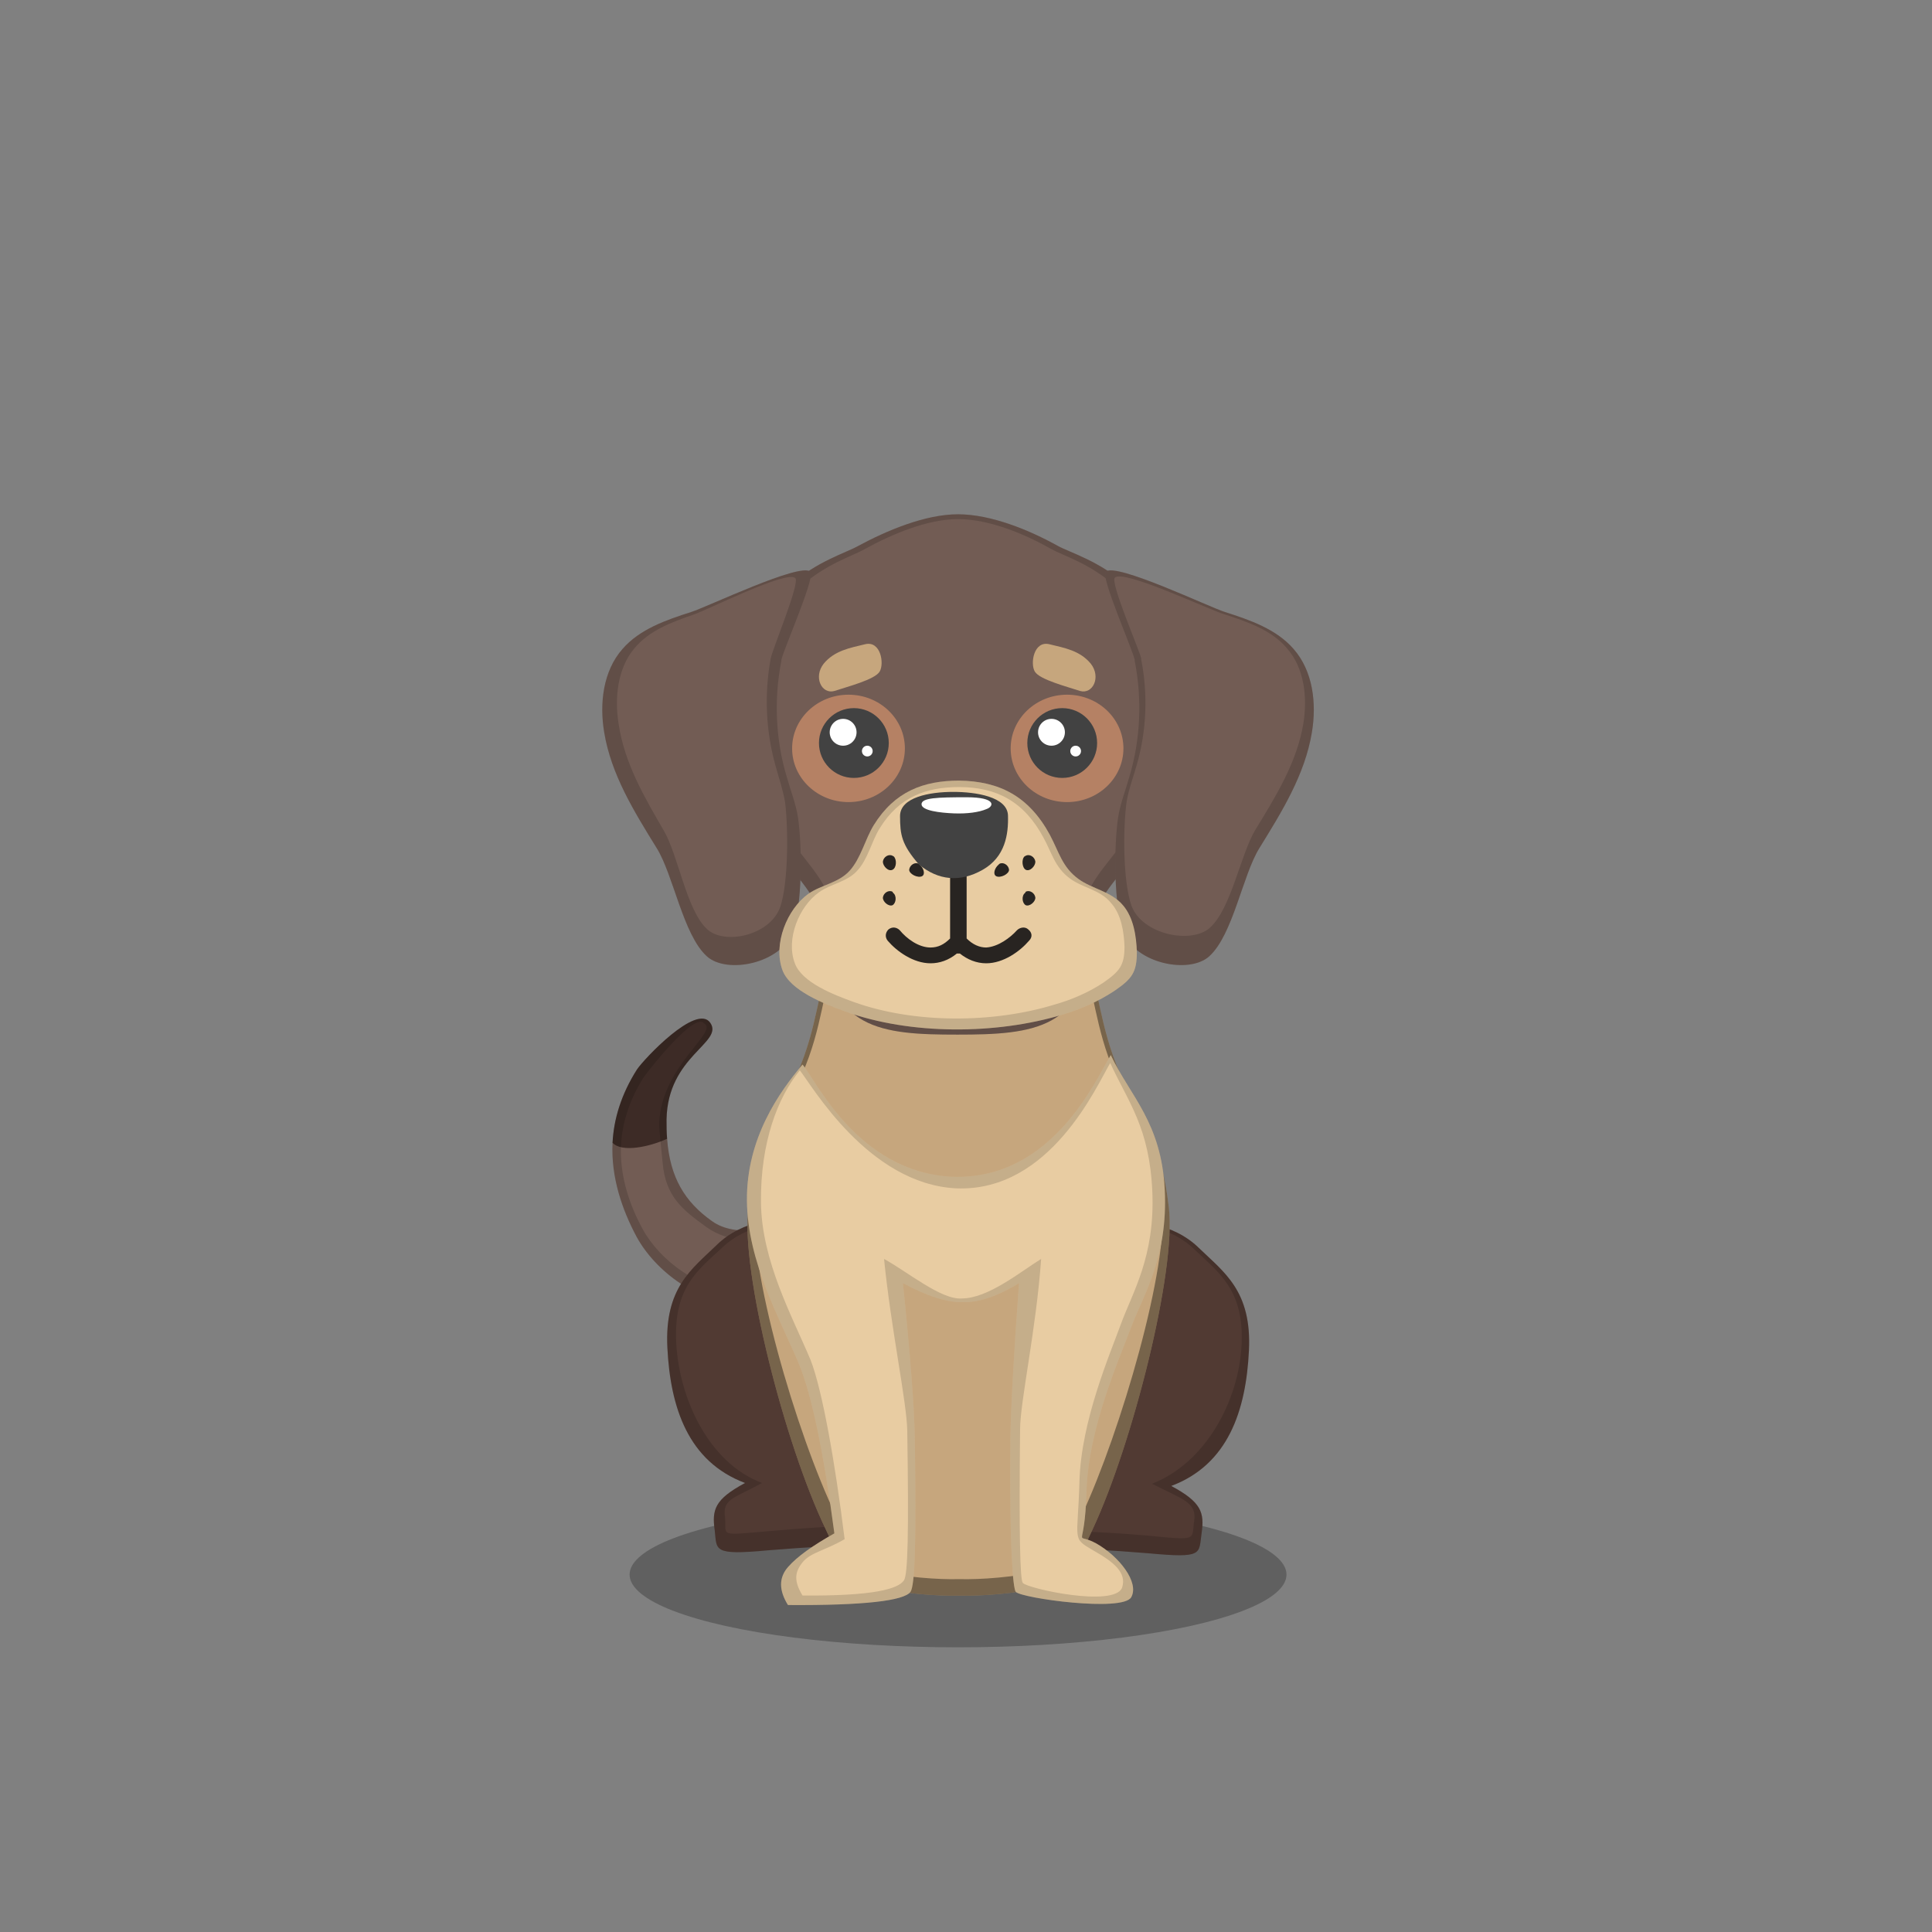 ﻿<?xml version="1.0" encoding="utf-8"?><!DOCTYPE svg PUBLIC "-//W3C//DTD SVG 1.1//EN" "http://www.w3.org/Graphics/SVG/1.1/DTD/svg11.dtd"><svg x="0" y="0" width="340px" height="340px" viewBox="0, 0, 340, 340" preserveAspectRatio="xMidYMid" font-size="0" id="a" enable-background="new 0 0 340 340" xmlns="http://www.w3.org/2000/svg" xmlns:xlink="http://www.w3.org/1999/xlink" xmlns:xml="http://www.w3.org/XML/1998/namespace" version="1.1"><rect x="0" y="0" width="340" height="340" fill="#808080" stroke="none"/><g id="b" fill="#000"><g id="c"><g transform="translate(0, 0) translate(0, 224)" id="d"><ellipse cx="168.6" cy="53.1" rx="57.8" ry="12.8" fill-opacity="0.25" id="e" /></g><g id="f"><g transform="translate(99.4, 72.2) translate(8, 107)" id="g"><path d="M17.9 35.7 C13.1 32.3 10.5 28 10 21.2 C9.9 20.1 0.7 17.8 0.4 21.9 C0.1 28 2.1 33.7 4.6 38.4 C7.9 44.5 15.6 50.4 23.9 50.4 L33.1 33.8 C29.3 37.3 22.1 38.7 17.9 35.7 z" id="h" fill="#725C54" /><path d="M0.4 21.9 C2 23.7 7 22.6 10 21.2 C9.9 20.1 9.9 19 9.9 17.8 C10.1 6.6 20 4.3 17.6 0.8 C15.2 -2.7 5.9 7.2 4.7 9 C1.9 13.4 0.6 17.8 0.4 21.9 z" id="i" fill="#3D2B26" /><path d="M0.4 21.9 C0.6 17.8 1.9 13.4 4.7 9 C5.9 7.2 15.2 -2.7 17.6 0.8 C20 4.3 10.1 6.6 9.9 17.8 C9.9 19 9.9 20.1 10 21.2 C10.5 28 13.1 32.3 17.9 35.7 C22.1 38.7 29.3 37.3 33.1 33.8 L23.9 50.4 C15.6 50.4 7.9 44.5 4.6 38.4 C2.1 33.7 0.1 28 0.4 21.9 z M5.8 10.5 C3.3 14.5 2.1 18.5 1.9 22.2 C1.6 27.7 3.4 32.9 5.7 37.1 C8.7 42.6 15.7 48 23.2 48 L30.2 36.8 C26.8 40 20.8 39.5 17 36.8 C12.7 33.7 9.7 31.4 9.2 25.3 C9.1 24.3 8.6 19.6 8.6 18.6 C8.9 8.4 19.2 2.4 16.5 0.9 C14.9 -1.2 6.9 8.9 5.8 10.5 z" opacity="0.15" id="j" /></g><g transform="translate(126.3, 272.7) scale(1.302) translate(-126.3, -272.7) translate(105.1, 75.9) translate(14, 151)" id="k"><path d="M21.4 0.7 C15.4 0.7 10.5 1.3 7.1 4.6 C3.7 7.9 0 10.4 0.4 18.5 C0.8 26.6 3.2 33.9 10.9 36.8 C6.8 39 6.4 40.4 6.8 43.2 C7.1 45.9 6.5 46.6 14 45.9 C19 45.5 23.5 45.2 27.5 45.2 C29.2 42.4 29.8 38.9 29.3 34.7 C30.6 32.1 35 17.8 32.3 12 C29.6 6.2 27.4 0.7 21.4 0.7 z" id="l" fill="#513A33" /><path d="M21.4 0.7 C27.4 0.7 29.6 6.2 32.3 12 C35 17.8 30.6 32.1 29.3 34.7 C29.8 38.9 29.2 42.4 27.5 45.2 C23.5 45.2 19 45.5 14 45.9 C6.5 46.6 7.1 45.9 6.8 43.2 C6.4 40.4 6.8 39 10.9 36.8 C3.2 33.9 0.8 26.6 0.4 18.5 C0 10.4 3.7 7.9 7.1 4.6 C10.5 1.3 15.4 0.7 21.4 0.7 z M21.1 1.4 C15.5 1.4 11 1.9 7.8 5 C4.6 8 1.2 10.3 1.6 17.9 C2 25.4 6 34.1 13.2 36.8 C9.4 38.9 7.8 38.9 8.2 41.5 C8.4 44 7.2 43.9 14.2 43.3 C18.8 42.9 23 42.6 26.7 42.6 C28.3 40 28.9 36.8 28.4 32.9 C29.6 30.5 33.7 17.2 31.2 11.8 C28.7 6.5 26.6 1.4 21.1 1.4 z" opacity="0.15" id="m" /></g><g transform="translate(211.2, 272.7) scale(1.302) translate(-211.2, -272.7) translate(103.8, 76.3) translate(98, 175.5) scale(-1, 1) translate(-98, -175.5) translate(81, 151)" id="n"><path d="M22.1 0.7 C16.1 0.7 11.2 1.3 7.8 4.6 C4.4 7.9 0.6 10.4 1 18.5 C1.4 26.6 3.8 33.9 11.5 36.8 C7.4 39 7 40.4 7.4 43.2 C7.8 46 7.1 46.6 14.6 45.9 C19.6 45.5 24.1 45.2 28.1 45.2 C29.8 42.4 30.4 38.9 29.9 34.7 C31.2 32.1 35.6 17.8 32.9 12 C30.2 6.2 28 0.7 22.1 0.7 z" id="o" fill="#513A33" /><path d="M22.1 0.7 C28 0.7 30.2 6.2 32.9 12 C35.6 17.8 31.2 32.1 29.9 34.7 C30.4 38.9 29.8 42.4 28.1 45.2 C24.1 45.2 19.6 45.5 14.6 45.9 C7.1 46.6 7.8 46 7.4 43.2 C7 40.4 7.4 39 11.5 36.8 C3.8 33.9 1.4 26.6 1 18.5 C0.6 10.4 4.4 7.9 7.8 4.6 C11.2 1.3 16.1 0.7 22.1 0.7 z M21.8 1.1 C16.2 1.1 11.6 1.7 8.4 4.8 C5.2 7.9 1.6 10.2 2 17.8 C2.4 25.4 6.9 33.7 14.1 36.5 C10.3 38.5 8 38.9 8.4 41.5 C8.8 44.1 7.7 44.2 14.8 43.5 C19.5 43.1 23.7 42.9 27.4 42.9 C29 40.2 29.6 36.9 29.1 33 C30.3 30.6 34.5 17.1 31.9 11.7 C29.4 6.3 27.3 1.1 21.8 1.1 z" opacity="0.15" id="p" /></g><g transform="translate(106.1, 86.7) translate(20, 72)" id="q"><path d="M79.6 53.8 C78.1 41.2 74.8 38.7 71 30.2 C67.4 22 67.2 14.6 65 9.3 C62.5 3.3 57.6 0.2 42.6 0.2 C27.6 0.2 22.6 3.4 20.2 9.3 C18 14.6 17.8 22.1 14.2 30.2 C10.4 38.7 7.1 41.2 5.6 53.8 C4.2 65 12 95.4 19.2 110.4 C21.7 115.6 22.7 119.6 26.4 120.4 C33 121.8 38.9 122.2 42.7 122.1 C46.6 122.2 52.5 121.8 59 120.4 C62.6 119.6 63.7 115.6 66.2 110.4 C73.2 95.4 80.9 65.1 79.6 53.8 z" id="r" fill="#C6A67D" /><path d="M79.6 53.8 C80.9 65.1 73.2 95.4 66.2 110.4 C63.7 115.6 62.6 119.6 59 120.4 C52.5 121.8 46.6 122.2 42.7 122.1 C38.9 122.2 33 121.8 26.4 120.4 C22.7 119.6 21.7 115.6 19.2 110.4 C12 95.4 4.2 65 5.6 53.8 C7.1 41.2 10.4 38.7 14.2 30.2 C17.8 22.1 18 14.6 20.2 9.3 C22.6 3.4 27.6 0.2 42.6 0.2 C57.6 0.2 62.5 3.3 65 9.3 C67.2 14.6 67.4 22 71 30.2 C74.8 38.7 78.1 41.2 79.6 53.8 z M78.4 53 C77 40.8 73.8 38.4 70.1 30.2 C66.6 22.2 66.4 15.1 64.3 9.9 C61.9 4.1 57.1 1.1 42.6 1.1 C28.1 1.1 23.2 4.2 20.9 9.9 C18.8 15.1 18.6 22.3 15.1 30.2 C11.4 38.4 8.2 40.8 6.8 53 C5.4 63.9 14 93.5 21 108 C23.4 113 23.3 116.8 26.9 117.6 C33.3 118.9 39 119.3 42.7 119.2 C46.5 119.3 52.2 118.9 58.5 117.6 C62 116.8 61.9 112.9 64.3 107.9 C71.1 93.3 79.7 64 78.4 53 z" opacity="0.4" id="s" /></g><g transform="translate(131.352, 185.678) scale(0.95, 0.927) translate(-129.4, -177.9) translate(90.3, 85.5) translate(39, 92)" id="t"><path d="M10.5 2.2 C12.9 5 20.7 22.6 38.2 23.5 C56.8 24.2 64.9 4.9 67.6 0.4 C71.2 8.2 77 13.2 77.6 26 C78.2 38.8 73.7 45.8 71.4 52 C69.1 58.3 63.4 71.4 63.1 83.3 C62.8 95.2 60.6 90.7 64.9 93.1 C69.2 95.6 72.9 100.5 71.4 103.3 C69.9 106.2 51 103.5 50 102.3 C49.5 101.7 48.8 94.2 49 73 C49.1 67.4 49.6 57.6 50.6 43.7 C46.6 46.2 43.1 47.4 40.2 47.3 C37.4 47.4 33.6 46.2 29.1 43.7 C30.5 57.6 31.2 67.4 31.3 73 C31.6 93.4 31.3 101.1 30.5 102.3 C29.3 104 21.8 104.9 7.8 104.8 C6.1 102 6.1 99.6 7.8 97.6 C9.5 95.6 12.4 93.5 16.4 91.2 C14.4 75.7 12.2 65 9.9 59.2 C6.4 50.6 0.3 39.8 0.2 28 C0.1 16.2 6.2 7.4 10.5 2.2 z" id="u" fill="#E8CCA2" /><path d="M10.5 2.2 C12.9 5 20.7 22.6 38.2 23.5 C56.8 24.2 64.9 4.9 67.6 0.4 C71.2 8.2 77 13.2 77.6 26 C78.2 38.8 73.7 45.8 71.4 52 C69.1 58.3 63.4 71.4 63.1 83.3 C62.8 95.2 60.6 90.7 64.9 93.1 C69.2 95.6 72.9 100.5 71.4 103.3 C69.9 106.2 51 103.5 50 102.3 C49.5 101.7 48.8 94.2 49 73 C49.1 67.4 49.6 57.6 50.6 43.7 C46.6 46.2 43.1 47.4 40.2 47.3 C37.4 47.4 33.6 46.2 29.1 43.7 C30.5 57.6 31.2 67.4 31.3 73 C31.6 93.4 31.3 101.1 30.5 102.3 C29.3 104 21.8 104.9 7.8 104.8 C6.1 102 6.1 99.6 7.8 97.6 C9.5 95.6 12.4 93.5 16.4 91.2 C14.4 75.7 12.2 65 9.9 59.2 C6.4 50.6 0.3 39.8 0.2 28 C0.1 16.2 6.2 7.4 10.5 2.2 z M10 3.3 C5.9 8.4 2.7 17 2.8 28.3 C2.9 39.5 8.6 50 12 58.3 C14.1 63.8 16.5 77.4 18.3 92.3 C14.6 94.5 12 94.8 10.5 96.7 C9 98.6 8.9 100.3 10.5 103 C23.5 103.1 28.2 101.8 29.3 100.1 C30 99 30.2 91.3 29.9 71.7 C29.8 66.2 26.9 52.4 25.6 39.1 C29.9 41.5 36.2 46.9 40 46.6 C44.9 46.6 50.9 41.5 54.7 39.1 C53.8 52.4 50.8 66.2 50.8 71.5 C50.6 91.9 50.8 100 51.3 100.6 C52.2 101.7 68.3 105.3 69.7 101.5 C70.6 98.6 68.1 96.6 64.3 94.4 C60.3 92 61.5 92.7 61.8 81.3 C62.1 69.9 67.4 57.3 69.5 51.4 C71.6 45.5 75.8 38.7 75.3 26.4 C74.8 14.1 70.8 9.3 67.5 1.9 C65 6.2 56.4 26.4 39 25.7 C22.7 24.9 12.2 6.1 10 3.3 z" opacity="0.15" id="v" /></g></g><g transform="translate(168.6, 179.9) scale(0.945) translate(-168.6, -179.9)" id="w"><g transform="translate(101.5, 85.2) translate(25, 0)" id="x"><path d="M83.3 38.3 C82.7 12.3 65.3 8.5 60.7 6 C55.5 3.1 48.3 0.1 42.1 0.1 C35.9 0.1 28.7 3.2 23.5 6 C18.9 8.6 1.6 12.3 0.9 38.3 C0.3 62.7 17 66.8 17.2 78.3 C17.5 96.2 28 97 42 97 C56 97 66.5 96.1 66.8 78.3 C67.1 66.8 83.9 62.6 83.3 38.3 z" id="y" fill="#725C54" /><path d="M83.3 38.3 C83.9 62.6 67.1 66.8 66.8 78.3 C66.5 96.1 56 97 42 97 C28 97 17.5 96.2 17.2 78.3 C17 66.8 0.3 62.7 0.9 38.3 C1.6 12.3 18.9 8.6 23.5 6 C28.7 3.2 35.9 0.1 42.1 0.1 C48.3 0.1 55.5 3.1 60.7 6 C65.3 8.5 82.7 12.3 83.3 38.3 z M80.6 37.2 C80.1 12.6 63.8 9 59.5 6.6 C54.6 3.8 47.9 1 42.1 1 C36.3 1 29.6 3.9 24.7 6.6 C20.4 9.1 4.2 12.6 3.6 37.2 C3 60.4 18.6 64.2 18.8 75.1 C19.1 92.1 28.9 92.8 42 92.8 C55.1 92.8 64.9 92 65.2 75.1 C65.5 64.2 81.2 60.3 80.6 37.2 z" opacity="0.15" id="z" /></g><g transform="translate(101.5, 85.2) translate(0, 10)" id="a1"><path d="M34.2 17.4 C32.8 24.5 33.1 32 35.2 39 C35.9 41.5 36.9 44 37.3 46.6 C38.1 52.1 38.1 63 36.3 67.9 C34.1 73.8 24 75.8 20.3 72.4 C15.9 68.4 14.1 57.3 11 52.3 C6.8 45.5 2.5 38.6 1.2 30.7 C0.3 25.3 1 19.3 4.6 15.2 C7.8 11.5 12.7 9.8 17.4 8.3 C20.3 7.4 37.8 -1 39.6 0.8 C40.6 1.7 34.6 15.3 34.2 17.2 C34.2 17.3 34.2 17.4 34.2 17.4 z" id="b1" fill="#725C54" /><path d="M34.2 17.4 C32.8 24.5 33.1 32 35.2 39 C35.9 41.5 36.9 44 37.3 46.6 C38.1 52.1 38.1 63 36.3 67.9 C34.1 73.8 24 75.8 20.3 72.4 C15.9 68.4 14.1 57.3 11 52.3 C6.8 45.5 2.5 38.6 1.2 30.7 C0.3 25.3 1 19.3 4.6 15.2 C7.8 11.5 12.7 9.8 17.4 8.3 C20.3 7.4 37.8 -1 39.6 0.8 C40.6 1.7 34.6 15.3 34.2 17.2 C34.2 17.3 34.2 17.4 34.2 17.4 z M33.1 36.9 C31.3 30.5 31 23.6 32.2 17 C32.5 15.3 37.7 2.9 36.8 2 C35.3 0.4 20.3 8 17.8 8.8 C13.8 10.2 9.6 11.7 6.8 15.1 C3.7 18.8 3.1 24.3 3.9 29.2 C5 36.5 8.7 42.8 12.3 49 C15 53.6 16.5 63.7 20.3 67.3 C23.5 70.4 32.1 68.6 34 63.2 C35.5 58.7 35.5 48.8 34.9 43.8 C34.5 41.4 33.7 39.1 33.1 36.9 z" opacity="0.15" id="c1" /></g><g transform="translate(101.5, 85.2) translate(114, 47.5) scale(-1, 1) translate(-114, -47.5) translate(94, 10)" id="d1"><path d="M34 17.4 C32.6 24.5 32.9 32 35 39 C35.7 41.5 36.7 44 37.1 46.6 C37.9 52.1 37.9 63 36.1 67.9 C33.9 73.8 23.8 75.8 20.1 72.4 C15.7 68.4 13.9 57.3 10.8 52.3 C6.6 45.5 2.3 38.6 1 30.7 C0.1 25.3 0.8 19.3 4.4 15.2 C7.6 11.5 12.5 9.8 17.2 8.3 C20.1 7.4 37.6 -1 39.4 0.8 C40.4 1.7 34.4 15.3 34 17.2 C34 17.3 34 17.4 34 17.4 z" id="e1" fill="#725C54" /><path d="M34 17.4 C32.6 24.5 32.9 32 35 39 C35.7 41.5 36.7 44 37.1 46.6 C37.9 52.1 37.9 63 36.1 67.9 C33.9 73.8 23.8 75.8 20.1 72.4 C15.7 68.4 13.9 57.3 10.8 52.3 C6.6 45.5 2.3 38.6 1 30.7 C0.1 25.3 0.8 19.3 4.4 15.2 C7.6 11.5 12.5 9.8 17.2 8.3 C20.1 7.4 37.6 -1 39.4 0.8 C40.4 1.7 34.4 15.3 34 17.2 C34 17.3 34 17.4 34 17.4 z M32.8 17.1 C32.8 17.1 32.8 17 32.8 16.9 C33.2 15.2 38.6 2.8 37.7 1.9 C36.1 0.3 20.1 7.9 17.4 8.7 C13.1 10.1 8.6 11.6 5.7 15 C2.4 18.7 1.8 24.2 2.6 29.1 C3.8 36.3 7.7 42.6 11.5 48.8 C14.3 53.4 16 63.5 20 67.1 C23.4 70.2 32.6 68.4 34.6 63 C36.2 58.5 36.2 48.6 35.5 43.6 C35.1 41.2 34.2 38.9 33.6 36.7 C31.8 30.5 31.5 23.6 32.8 17.1 z" opacity="0.15" id="f1" /></g><g id="g1"><g transform="translate(103.3, 91.2) translate(32, 35)" id="h1"><g transform="translate(0, 8)" id="i1"><path d="M64 23.9 C61.8 21.3 58.3 20.9 55.7 19 C52.7 16.8 52.1 14 50.4 10.8 C46.5 3.6 41 0.8 33.5 0.7 C26.9 0.7 21.5 2.7 17.6 9 C16 11.6 15.2 15.2 13.1 17.5 C11 19.8 7.8 20.1 5.4 21.8 C1.5 24.6 -1.2 31.1 0.6 36 C2 39.8 8.4 42.3 12.3 43.7 C24.5 48.1 40.4 48 52.7 44.3 C56.1 43.3 59.5 41.8 62.5 39.8 C65.7 37.6 66.6 36.4 66.6 32.6 C66.5 29.7 66 26.2 64 23.9 z" id="j1" fill="#E8CCA2" /><path d="M64 23.9 C66 26.2 66.5 29.7 66.6 32.6 C66.6 36.4 65.7 37.6 62.5 39.8 C59.5 41.8 56.1 43.3 52.7 44.3 C40.4 48 24.5 48.1 12.3 43.7 C8.4 42.3 2 39.8 0.6 36 C-1.2 31.1 1.5 24.6 5.4 21.8 C7.8 20.1 11 19.8 13.1 17.5 C15.2 15.2 16 11.6 17.6 9 C21.5 2.7 26.9 0.7 33.5 0.7 C41 0.8 46.5 3.6 50.4 10.8 C52.1 14 52.7 16.8 55.7 19 C58.3 20.9 61.8 21.3 64 23.9 z M61.8 23.5 C59.8 21 56.5 20.7 54.1 18.9 C51.3 16.8 50.8 14.2 49.2 11.3 C45.6 4.6 40.5 1.9 33.5 1.9 C27.4 1.9 22.3 3.7 18.7 9.6 C17.2 12 16.5 15.4 14.5 17.5 C12.6 19.6 9.6 19.9 7.4 21.5 C3.7 24.1 1.2 30.2 2.9 34.7 C4.2 38.3 10.2 40.6 13.8 41.9 C25.1 46 39.9 45.9 51.3 42.4 C54.5 41.5 57.7 40.1 60.4 38.3 C63.4 36.2 64.3 35.1 64.3 31.6 C64.2 28.9 63.7 25.6 61.8 23.5 z" opacity="0.15" id="k1" /><g transform="translate(19, 14)" id="l1" fill="#282421"><path d="M7 2.2 C6.3 1.8 5.3 2.4 5.2 3.3 C5.2 4.1 6.8 4.9 7.6 4.5 C8.3 4.1 7.8 2.9 7.2 2.4" id="m1" /><path d="M2.1 0.7 C1.4 0.3 0.4 0.9 0.3 1.8 C0.3 2.6 1.3 3.7 2.1 3.3 C2.9 2.9 2.9 1.3 2.3 0.8" id="n1" /><path d="M2.1 7.4 C1.4 7 0.4 7.6 0.3 8.5 C0.3 9.3 1.4 10.2 2.1 9.9 C2.8 9.5 2.9 8.1 2.2 7.6" id="o1" /><path d="M22 2.2 C22.7 1.8 23.7 2.4 23.8 3.3 C23.8 4.1 22.2 4.9 21.4 4.5 C20.7 4.1 21.2 2.9 21.8 2.4" id="p1" /><path d="M26.9 0.7 C27.6 0.3 28.6 0.9 28.7 1.8 C28.7 2.6 27.7 3.7 26.9 3.3 C26.2 2.9 26.1 1.3 26.7 0.8" id="q1" /><path d="M26.9 7.4 C27.6 7 28.6 7.6 28.7 8.5 C28.7 9.3 27.6 10.2 26.9 9.9 C26.2 9.5 26.1 8.1 26.8 7.6" id="r1" /></g></g></g><g transform="translate(168.8, 165) scale(1.4) translate(-168.8, -165) translate(107.7, 84.6) translate(51, 68)" id="s1"><g id="t1"><path d="M19.3 10.7 C18.9 10.3 18.2 10.4 17.8 10.8 C16.9 11.8 15.3 13 13.7 13.1 C12.8 13.1 11.9 12.7 11.1 11.9 L11.1 1.5 C11.1 0.9 10.6 0.4 10 0.4 C9.4 0.4 8.9 0.9 8.9 1.5 L8.9 11.9 C8.1 12.7 7.3 13.1 6.3 13.1 C4.7 13.1 3.1 11.9 2.2 10.8 C1.8 10.4 1.2 10.3 0.7 10.7 C0.3 11.1 0.2 11.7 0.6 12.2 C1.8 13.6 4 15.2 6.3 15.2 C7.5 15.2 8.7 14.8 9.8 13.9 C9.9 13.9 9.9 13.9 10 13.9 C10.1 13.9 10.1 13.9 10.2 13.9 C11.2 14.7 12.4 15.2 13.7 15.2 C16 15.2 18.2 13.6 19.4 12.2 C19.9 11.7 19.8 11.1 19.3 10.7 z" id="u1" fill="#282421" /></g></g><g transform="translate(107.2, 68.5) translate(50, 68)" id="v1"><g id="w1"><path d="M10.5 0.5 C14.7 0.5 20.6 1.4 20.7 4.9 C20.8 8.4 20.2 12.6 16 15 C11.8 17.4 7.7 17 4.1 14 C0.9 10.3 0.6 8.5 0.6 5 C0.6 1.5 6.1 0.5 10.5 0.5 z" id="x1" fill="#424242" /><path d="M4.6 2.8 C4.6 4 8.1 4.4 10.6 4.5 C13.1 4.6 15.3 4.3 16.7 3.7 C18.1 3.2 18.6 1.5 13 1.5 C7.5 1.5 4.6 1.6 4.6 2.8 z" id="y1" fill="#FFF" /></g></g><g transform="translate(107.1, 67.9) translate(30, 41)" id="z1"><g id="a2"><ellipse cx="11.1" cy="20" rx="10.5" ry="10" id="b2" fill="#B58164" /><circle cx="12.1" cy="19" r="6.5" id="c2" fill="#424242" /><circle cx="10.1" cy="17" r="2.5" id="d2" fill="#FFF" /><circle cx="14.6" cy="20.5" r="1" id="e2" fill="#FFF" /><path d="M6.5 4.2 C4.5 6.7 6.1 10 8.5 9.3 C10.9 8.5 16 7.2 16.9 5.7 C17.8 4.2 17.1 -0.1 14.2 0.6 C11.3 1.3 8.5 1.8 6.5 4.2 z" id="f2" fill="#C6A67D" /></g></g><g transform="translate(108.8, 67.9) translate(69, 41)" id="g2"><g id="h2"><ellipse cx="11.1" cy="20" rx="10.5" ry="10" id="i2" fill="#B58164" /><circle cx="10.2" cy="19" r="6.5" id="j2" fill="#424242" /><circle cx="8.2" cy="17" r="2.5" id="k2" fill="#FFF" /><circle cx="12.7" cy="20.5" r="1" id="l2" fill="#FFF" /><path d="M15.5 4.2 C17.5 6.7 15.9 10 13.5 9.3 C11.1 8.5 6 7.2 5.1 5.7 C4.2 4.2 4.9 -0.1 7.8 0.6 C10.7 1.3 13.5 1.8 15.5 4.2 z" id="m2" fill="#C6A67D" /></g></g></g></g></g></g><defs><g transform="translate(17.095, 0.801) translate(-135.295, -293.601)" id="n2" fill="#000"><path d="M118.2 302.7 C118.4 307.4 132.5 311.2 149.8 311.2 C167.1 311.2 181.2 307.4 181.4 302.7 C181.4 307.5 181.4 310.1 181.4 310.5 C181.4 315.3 167.3 319.1 149.8 319.1 C132.3 319.1 118.2 315.2 118.2 310.5 L118.2 302.7 L118.2 302.7 z" fill-opacity="0.453" id="o2" fill="#593001" /><path d="M118.7 301.7 C118.9 306.4 133 310.2 150.3 310.2 C167.6 310.2 181.7 306.4 181.9 301.7 C181.9 306.5 181.9 309.1 181.9 309.5 C181.9 314.3 167.8 318.1 150.3 318.1 C132.8 318.1 118.7 314.2 118.7 309.5 L118.7 301.7 L118.7 301.7 z" id="p2" fill="#DA8113" /><linearGradient x1="46.054" y1="-118.693" x2="45.466" y2="-118.693" gradientUnits="userSpaceOnUse" gradientTransform="matrix(117.135, 0, 0, 28.463, -5208.417, 3687.795)" id="q2"><stop offset="0%" stop-color="#D9952A" stop-opacity="1" /><stop offset="6.439%" stop-color="#CA7519" stop-opacity="1" /><stop offset="30.54%" stop-color="#E3AD3A" stop-opacity="1" /><stop offset="51.05%" stop-color="#FFEC91" stop-opacity="1" /><stop offset="68.8%" stop-color="#E9BD44" stop-opacity="1" /><stop offset="86.24%" stop-color="#FFED6C" stop-opacity="1" /><stop offset="93.87%" stop-color="#F2D353" stop-opacity="1" /><stop offset="100%" stop-color="#F2B947" stop-opacity="1" /></linearGradient><path d="M118.2 301.6 C118.4 306.1 132.7 309.7 150.3 309.7 C167.9 309.7 182.2 306.1 182.4 301.6 C182.4 306.2 182.4 308.7 182.4 309 C182.4 313.5 168 317.2 150.3 317.2 C132.6 317.2 118.2 313.5 118.2 309 L118.2 301.6 L118.2 301.6 z" id="r2" style="fill:url(#q2)" /><linearGradient x1="45.491" y1="-117.955" x2="45.941" y2="-117.59" gradientUnits="userSpaceOnUse" gradientTransform="matrix(115.425, 0, 0, 29.925, -5125.077, 3826.124)" id="s2"><stop offset="0%" stop-color="#F4E072" stop-opacity="1" /><stop offset="100%" stop-color="#DB9427" stop-opacity="1" /></linearGradient><ellipse cx="150.3" cy="301.5" rx="31.6" ry="8.2" id="t2" style="fill:url(#s2)" /><linearGradient x1="45.466" y1="-126.007" x2="46.054" y2="-126.007" gradientUnits="userSpaceOnUse" gradientTransform="matrix(117.135, 0, 0, 18.622, -5208.417, 2651.479)" id="u2"><stop offset="0%" stop-color="#D9952A" stop-opacity="1" /><stop offset="6.439%" stop-color="#CA7519" stop-opacity="1" /><stop offset="30.54%" stop-color="#E3AD3A" stop-opacity="1" /><stop offset="51.05%" stop-color="#FFEC91" stop-opacity="1" /><stop offset="68.8%" stop-color="#E9BD44" stop-opacity="1" /><stop offset="86.24%" stop-color="#FFED6C" stop-opacity="1" /><stop offset="93.87%" stop-color="#F2D353" stop-opacity="1" /><stop offset="100%" stop-color="#F2B947" stop-opacity="1" /></linearGradient><path d="M119.2 299.9 C119 300.2 118.9 300.6 118.9 301 C118.9 305.5 132.9 309.2 150.3 309.2 C167.7 309.2 181.7 305.5 181.7 301 C181.7 300.6 181.6 300.3 181.4 299.9 C182 300.5 182.4 301.2 182.4 301.9 C182.4 306.4 168 310.1 150.3 310.1 C132.6 310.1 118.2 306.4 118.2 301.9 C118.2 301.3 118.6 300.6 119.2 299.9 z" id="v2" style="fill:url(#u2)" /><linearGradient x1="45.196" y1="-121.59" x2="45.375" y2="-120.676" gradientUnits="userSpaceOnUse" gradientTransform="matrix(101.745, 0, 0, 23.94, -4458.332, 3199.41)" id="w2"><stop offset="0%" stop-color="#F8DD61" stop-opacity="1" /><stop offset="100%" stop-color="#EAA330" stop-opacity="1" /></linearGradient><ellipse cx="150.3" cy="300.8" rx="27.8" ry="6.6" id="x2" style="fill:url(#w2)" /><linearGradient x1="45.569" y1="-134.267" x2="45.022" y2="-134.267" gradientUnits="userSpaceOnUse" gradientTransform="matrix(101.745, 0, 0, 13.252, -4458.332, 2077.223)" id="y2"><stop offset="0%" stop-color="#F4CA2F" stop-opacity="1" /><stop offset="51.38%" stop-color="#BF7737" stop-opacity="1" /><stop offset="100%" stop-color="#E4A929" stop-opacity="1" /></linearGradient><path d="M122.6 301.5 C122.5 301.3 122.4 301 122.4 300.8 C122.4 297.2 134.9 294.2 150.2 294.2 C165.5 294.2 178 297.1 178 300.8 C178 301 177.9 301.3 177.8 301.5 C176.3 298.2 164.5 295.6 150.1 295.6 C135.7 295.6 124.1 298.2 122.6 301.5 z" id="z2" style="fill:url(#y2)" /></g></defs><desc>GD96DDHAOOF,r7AOgqQx/ZMaaL3ECG+Hx0z9zZ8k/swM8Swr8rUTYXzjcoSqzGY7GgYDYy9120BbNQyZ7/Qhca6AoOKCTuTZsXpL1a32bSgx403MyH0xQkhzZcNGvC1i0MjPlY74PDYb</desc></svg>